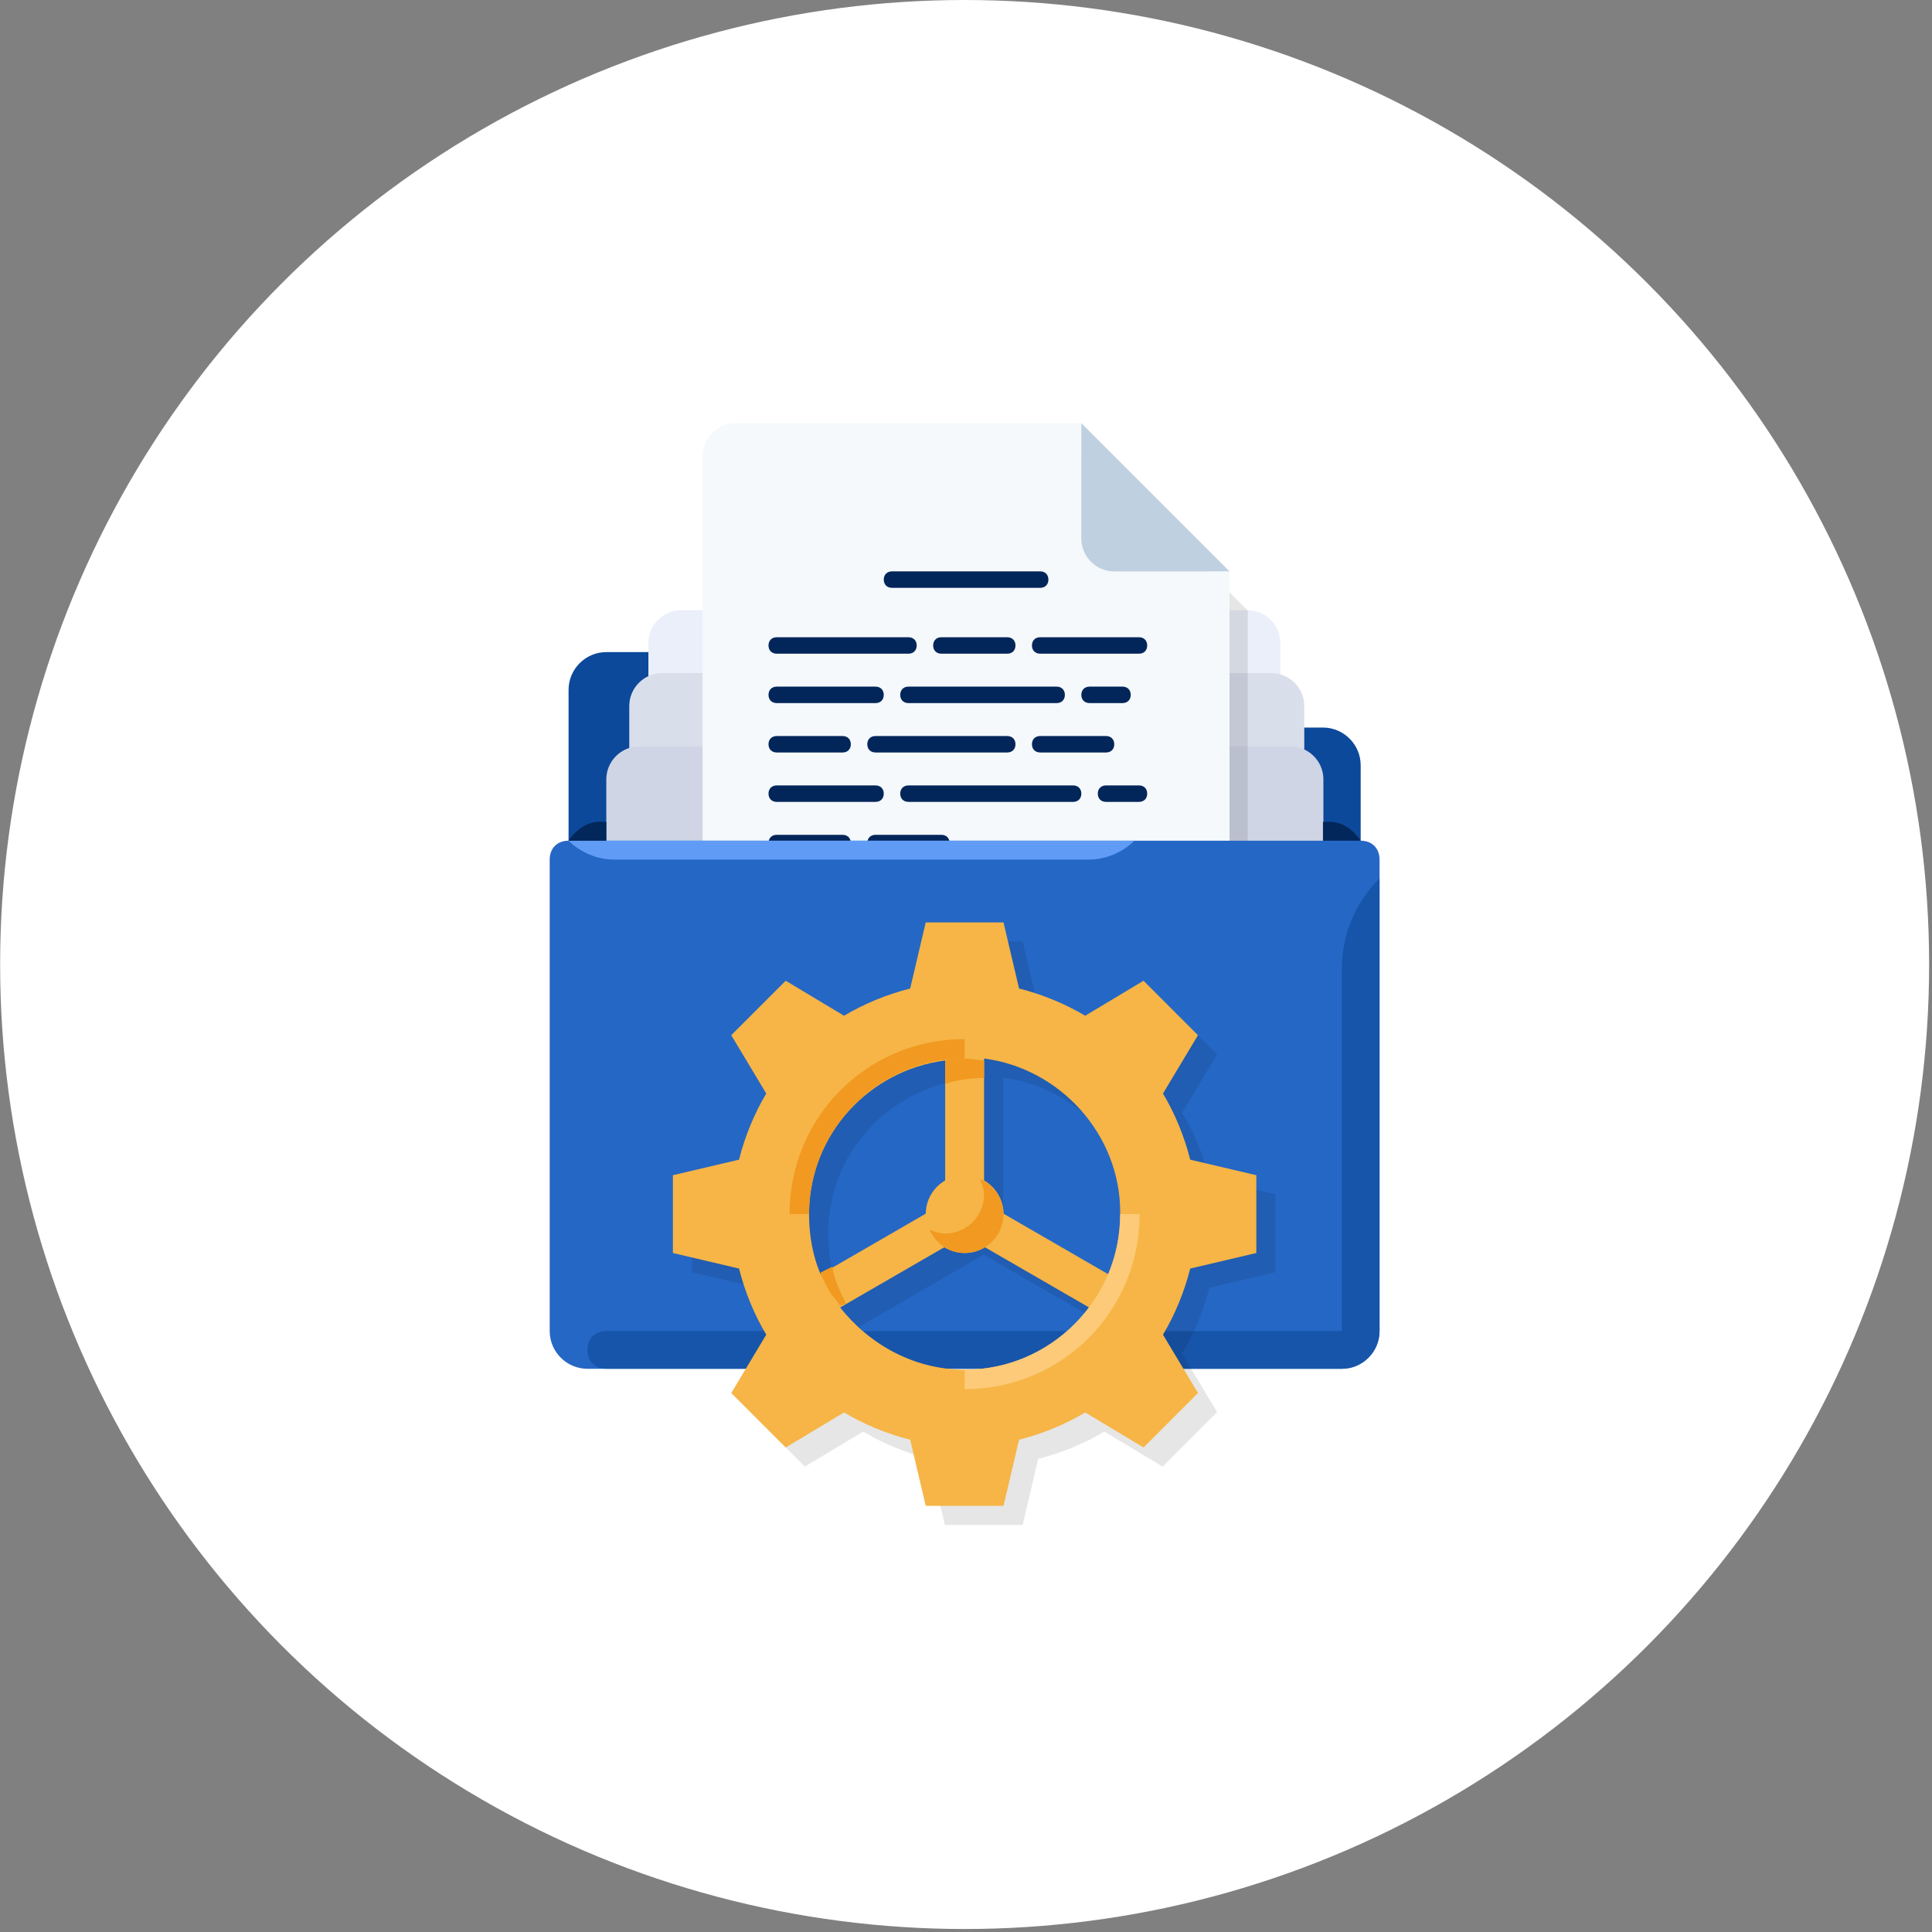 <svg clip-rule="evenodd" fill-rule="evenodd" stroke-linejoin="round" stroke-miterlimit="1.414" viewBox="0 0 404 404" xmlns="http://www.w3.org/2000/svg"><rect x="0" y="0" width="404" height="404" fill="#808080" stroke="none"/><circle cx="201.713" cy="201.687" fill="#fff" r="201.687"/><g fill-rule="nonzero"><path d="m168.585 136.362h-41.805c-4.338 0-7.887 3.549-7.887 7.888v31.55h165.639v-15.775c0-4.338-3.55-7.888-7.888-7.888h-77.298c-3.55 0-7.099-1.183-9.86-3.549l-11.042-8.677c-2.761-2.366-6.31-3.549-9.859-3.549z" fill="#0c499b"/><path d="m142.472 272.198c-3.788 0-6.886-3.099-6.886-6.886v-130.835c0-3.787 3.098-6.886 6.886-6.886h118.376c3.788 0 6.886 3.099 6.887 6.886v130.835c0 3.787-3.099 6.886-6.887 6.886z" fill="#ebeff9"/><path d="m138.472 285.355c-3.788 0-6.886-3.099-6.886-6.887v-130.834c0-3.788 3.098-6.887 6.886-6.887h127.376c3.788.001 6.886 3.1 6.887 6.887v130.834c0 3.788-3.099 6.887-6.887 6.887z" fill="#d9deeb"/><path d="m269.848 156.081c3.788 0 6.886 3.099 6.887 6.886v97.505c0 3.787-3.099 6.886-6.887 6.886h-32.887v.131c0 3.787-3.098 6.885-6.886 6.886h-96.405c-3.787 0-6.886-3.099-6.886-6.886v-104.522c0-3.787 3.099-6.886 6.886-6.886z" fill="#cfd5e4"/><path d="m260.922 127.66v106.734c0 3.787-3.099 6.886-6.886 6.886h-96.405c-3.787 0-6.886-3.099-6.886-6.886v-130.835c0-3.787 3.099-6.886 6.886-6.886h72.304l30.987 30.988z" fill-opacity=".1"/><path d="m257.106 119.48v106.733c0 3.788-3.098 6.887-6.886 6.887h-96.404c-3.788 0-6.887-3.099-6.887-6.887v-130.834c.001-3.788 3.099-6.887 6.887-6.887h72.303v24.102c0 3.787 3.099 6.886 6.886 6.886z" fill="#f5f9fc"/><path d="m257.106 119.48h-24.101c-3.787 0-6.886-3.099-6.886-6.887v-24.101z" fill="#bfd0e0"/><path d="m162.423 133.252h27.544c1.033 0 1.722.688 1.722 1.721s-.689 1.722-1.722 1.722h-27.544c-1.033 0-1.721-.689-1.721-1.722s.688-1.721 1.721-1.721z" fill="#03265a"/><path d="m183.082 153.91h27.544c1.033 0 1.721.688 1.721 1.721s-.688 1.722-1.721 1.722h-27.544c-1.033 0-1.722-.689-1.722-1.722s.689-1.721 1.722-1.721z" fill="#03265a"/><path d="m189.967 164.239h34.431c1.033 0 1.721.689 1.721 1.721 0 1.033-.688 1.722-1.721 1.722h-34.431c-1.033 0-1.721-.689-1.721-1.722 0-1.032.688-1.721 1.721-1.721z" fill="#03265a"/><path d="m162.423 143.581h20.658c1.033 0 1.722.688 1.722 1.721s-.689 1.722-1.722 1.722h-20.658c-1.033 0-1.721-.689-1.721-1.722s.688-1.721 1.721-1.721z" fill="#03265a"/><path d="m217.512 133.252h20.658c1.033 0 1.721.688 1.721 1.721s-.688 1.722-1.721 1.722h-20.658c-1.033 0-1.722-.689-1.722-1.722s.689-1.721 1.722-1.721z" fill="#03265a"/><path d="m196.854 133.252h13.772c1.032 0 1.721.688 1.721 1.721s-.689 1.722-1.721 1.722h-13.772c-1.033 0-1.722-.689-1.722-1.722s.689-1.721 1.722-1.721z" fill="#03265a"/><path d="m227.841 143.581h6.886c1.033 0 1.721.688 1.721 1.721s-.688 1.722-1.721 1.722h-6.886c-1.033 0-1.722-.689-1.722-1.722s.689-1.721 1.722-1.721z" fill="#03265a"/><path d="m231.284 164.239h6.886c1.033 0 1.722.689 1.722 1.721 0 1.033-.689 1.722-1.722 1.722h-6.886c-1.033 0-1.722-.689-1.722-1.722 0-1.032.689-1.721 1.722-1.721z" fill="#03265a"/><path d="m183.082 174.568h13.772c1.032 0 1.721.689 1.721 1.722 0 1.032-.689 1.721-1.721 1.721h-13.772c-1.033 0-1.722-.689-1.722-1.721 0-1.033.689-1.722 1.722-1.722z" fill="#03265a"/><path d="m217.512 153.91h13.772c1.033 0 1.721.688 1.721 1.721s-.688 1.722-1.721 1.722h-13.772c-1.033 0-1.722-.689-1.722-1.722s.689-1.721 1.722-1.721z" fill="#03265a"/><path d="m189.967 143.581h30.988c1.032 0 1.721.688 1.721 1.721s-.689 1.722-1.721 1.722h-30.988c-1.033 0-1.721-.689-1.721-1.722s.688-1.721 1.721-1.721z" fill="#03265a"/><path d="m186.524 119.48h30.988c1.033 0 1.721.688 1.721 1.721s-.688 1.721-1.721 1.721h-30.988c-1.032 0-1.721-.688-1.721-1.721s.689-1.721 1.721-1.721z" fill="#03265a"/><path d="m162.423 153.91h13.772c1.033 0 1.722.688 1.722 1.721s-.689 1.722-1.722 1.722h-13.772c-1.033 0-1.721-.689-1.721-1.722s.688-1.721 1.721-1.721z" fill="#03265a"/><path d="m162.423 164.239h20.658c1.033 0 1.722.689 1.722 1.721 0 1.033-.689 1.722-1.722 1.722h-20.658c-1.033 0-1.721-.689-1.721-1.722 0-1.032.688-1.721 1.721-1.721z" fill="#03265a"/><path d="m162.423 174.568h13.772c1.033 0 1.722.689 1.722 1.722 0 1.032-.689 1.721-1.722 1.721h-13.772c-1.033 0-1.721-.689-1.721-1.721 0-1.033.688-1.722 1.721-1.722z" fill="#03265a"/><path d="m288.476 179.744v98.594c0 4.338-3.55 7.888-7.888 7.888h-157.751c-4.339 0-7.888-3.55-7.888-7.888v-98.594c0-2.367 1.578-3.944 3.944-3.944h165.639c2.366 0 3.944 1.577 3.944 3.944z" fill="#2567c5"/><path d="m280.588 202.618v75.72h-153.808c-2.366 0-3.943 1.578-3.943 3.944s1.577 3.944 3.943 3.944h153.808c4.338 0 7.888-3.55 7.888-7.888v-94.651c-5.127 5.127-7.888 11.832-7.888 18.931z" fill="#1755ab"/><path d="m128.358 179.744c-3.55 0-7.099-1.578-9.465-3.944h118.314c-2.367 2.366-5.916 3.944-9.465 3.944z" fill="#609cf6"/><path d="m276.644 175.8h7.888c-1.578-2.366-3.944-3.944-6.31-3.944h-1.578z" fill="#02275a"/><path d="m126.78 175.8h-7.887c1.577-2.366 3.943-3.944 6.31-3.944h1.577z" fill="#02275a"/><path d="m266.712 266.016v-16.267l-13.827-3.253c-1.22-4.88-3.253-9.76-5.693-13.826l7.319-12.2-11.386-11.387-12.2 7.32c-4.066-2.44-8.946-4.473-13.827-5.693l-3.253-13.827h-16.266l-3.253 13.827c-4.88 1.22-9.76 3.253-13.827 5.693l-12.2-7.32-11.386 11.387 7.32 12.2c-2.44 4.066-4.473 8.946-5.693 13.826l-13.827 3.253v16.267l13.827 3.253c1.22 4.88 3.253 9.76 5.693 13.826l-7.32 12.2 11.387 11.387 12.2-7.32c4.066 2.44 8.946 4.473 13.826 5.693l3.253 13.827h16.267l3.253-13.827c4.88-1.22 9.76-3.253 13.826-5.693l12.2 7.319 11.387-11.386-7.32-12.2c2.44-4.066 4.473-8.946 5.693-13.826zm-65.066-40.26v29.686l-26.026 15.047c-1.627-3.66-2.44-8.133-2.44-12.607 0-16.673 12.606-30.093 28.466-32.126zm4.067 64.659c-10.574 0-19.927-5.286-26.027-13.013l26.027-15.046 26.026 15.047c-6.1 8.133-15.453 13.012-26.026 13.012zm30.092-19.926-26.026-15.047v-30.093c15.86 2.034 28.467 15.86 28.467 32.127 0 4.88-.814 8.946-2.441 13.013z" fill-opacity=".1"/><path d="m262.712 262.016v-16.267l-13.827-3.253c-1.22-4.88-3.253-9.76-5.693-13.826l7.319-12.2-11.386-11.387-12.2 7.32c-4.066-2.44-8.946-4.473-13.827-5.693l-3.253-13.827h-16.266l-3.253 13.827c-4.88 1.22-9.76 3.253-13.827 5.693l-12.2-7.32-11.386 11.387 7.32 12.2c-2.44 4.066-4.473 8.946-5.693 13.826l-13.827 3.253v16.267l13.827 3.253c1.22 4.88 3.253 9.76 5.693 13.826l-7.32 12.2 11.387 11.387 12.2-7.32c4.066 2.44 8.946 4.473 13.826 5.693l3.253 13.827h16.267l3.253-13.827c4.88-1.22 9.76-3.253 13.826-5.693l12.2 7.319 11.387-11.386-7.32-12.2c2.44-4.066 4.473-8.946 5.693-13.826zm-65.066-40.26v29.686l-26.026 15.047c-1.627-3.66-2.44-8.133-2.44-12.607 0-16.673 12.606-30.093 28.466-32.126zm4.067 64.659c-10.574 0-19.927-5.286-26.027-13.013l26.027-15.046 26.026 15.047c-6.1 8.133-15.453 13.012-26.026 13.012zm30.092-19.926-26.026-15.047v-30.093c15.86 2.034 28.467 15.86 28.467 32.127 0 4.88-.814 8.946-2.441 13.013z" fill="#f6b546"/><path d="m201.713 286.415v4.067c20.333 0 36.599-16.267 36.599-36.6h-4.066c0 17.894-14.64 32.533-32.533 32.533z" fill="#fcca78"/><path d="m201.713 221.35v-4.067c-20.333 0-36.6 16.267-36.6 36.6h4.067c0-17.893 14.64-32.533 32.533-32.533z" fill="#f19920"/></g><circle cx="201.713" cy="253.883" fill="#f6b546" r="8.133"/><path d="m204.966 246.563c.407 1.22.813 2.033.813 3.253 0 4.473-3.66 8.133-8.133 8.133-1.22 0-2.44-.407-3.253-.813 1.22 2.846 4.066 4.88 7.319 4.88 4.474 0 8.134-3.66 8.134-8.133 0-3.254-2.033-6.1-4.88-7.32z" fill="#f19920" fill-rule="nonzero"/><path d="m174.06 264.862-2.44 1.22v.407c.813 1.627 1.627 3.254 2.44 4.474l.407.406c.406.407.813 1.22 1.22 1.627l1.22-.407c-1.221-2.44-2.441-4.88-2.847-7.727z" fill="#f19920" fill-rule="nonzero"/><path d="m197.646 221.756v4.88c2.44-.813 5.287-1.22 8.133-1.22v-3.66c-1.22 0-2.846-.407-4.066-.407-1.22.001-2.847.001-4.067.407z" fill="#f19920" fill-rule="nonzero"/></svg>